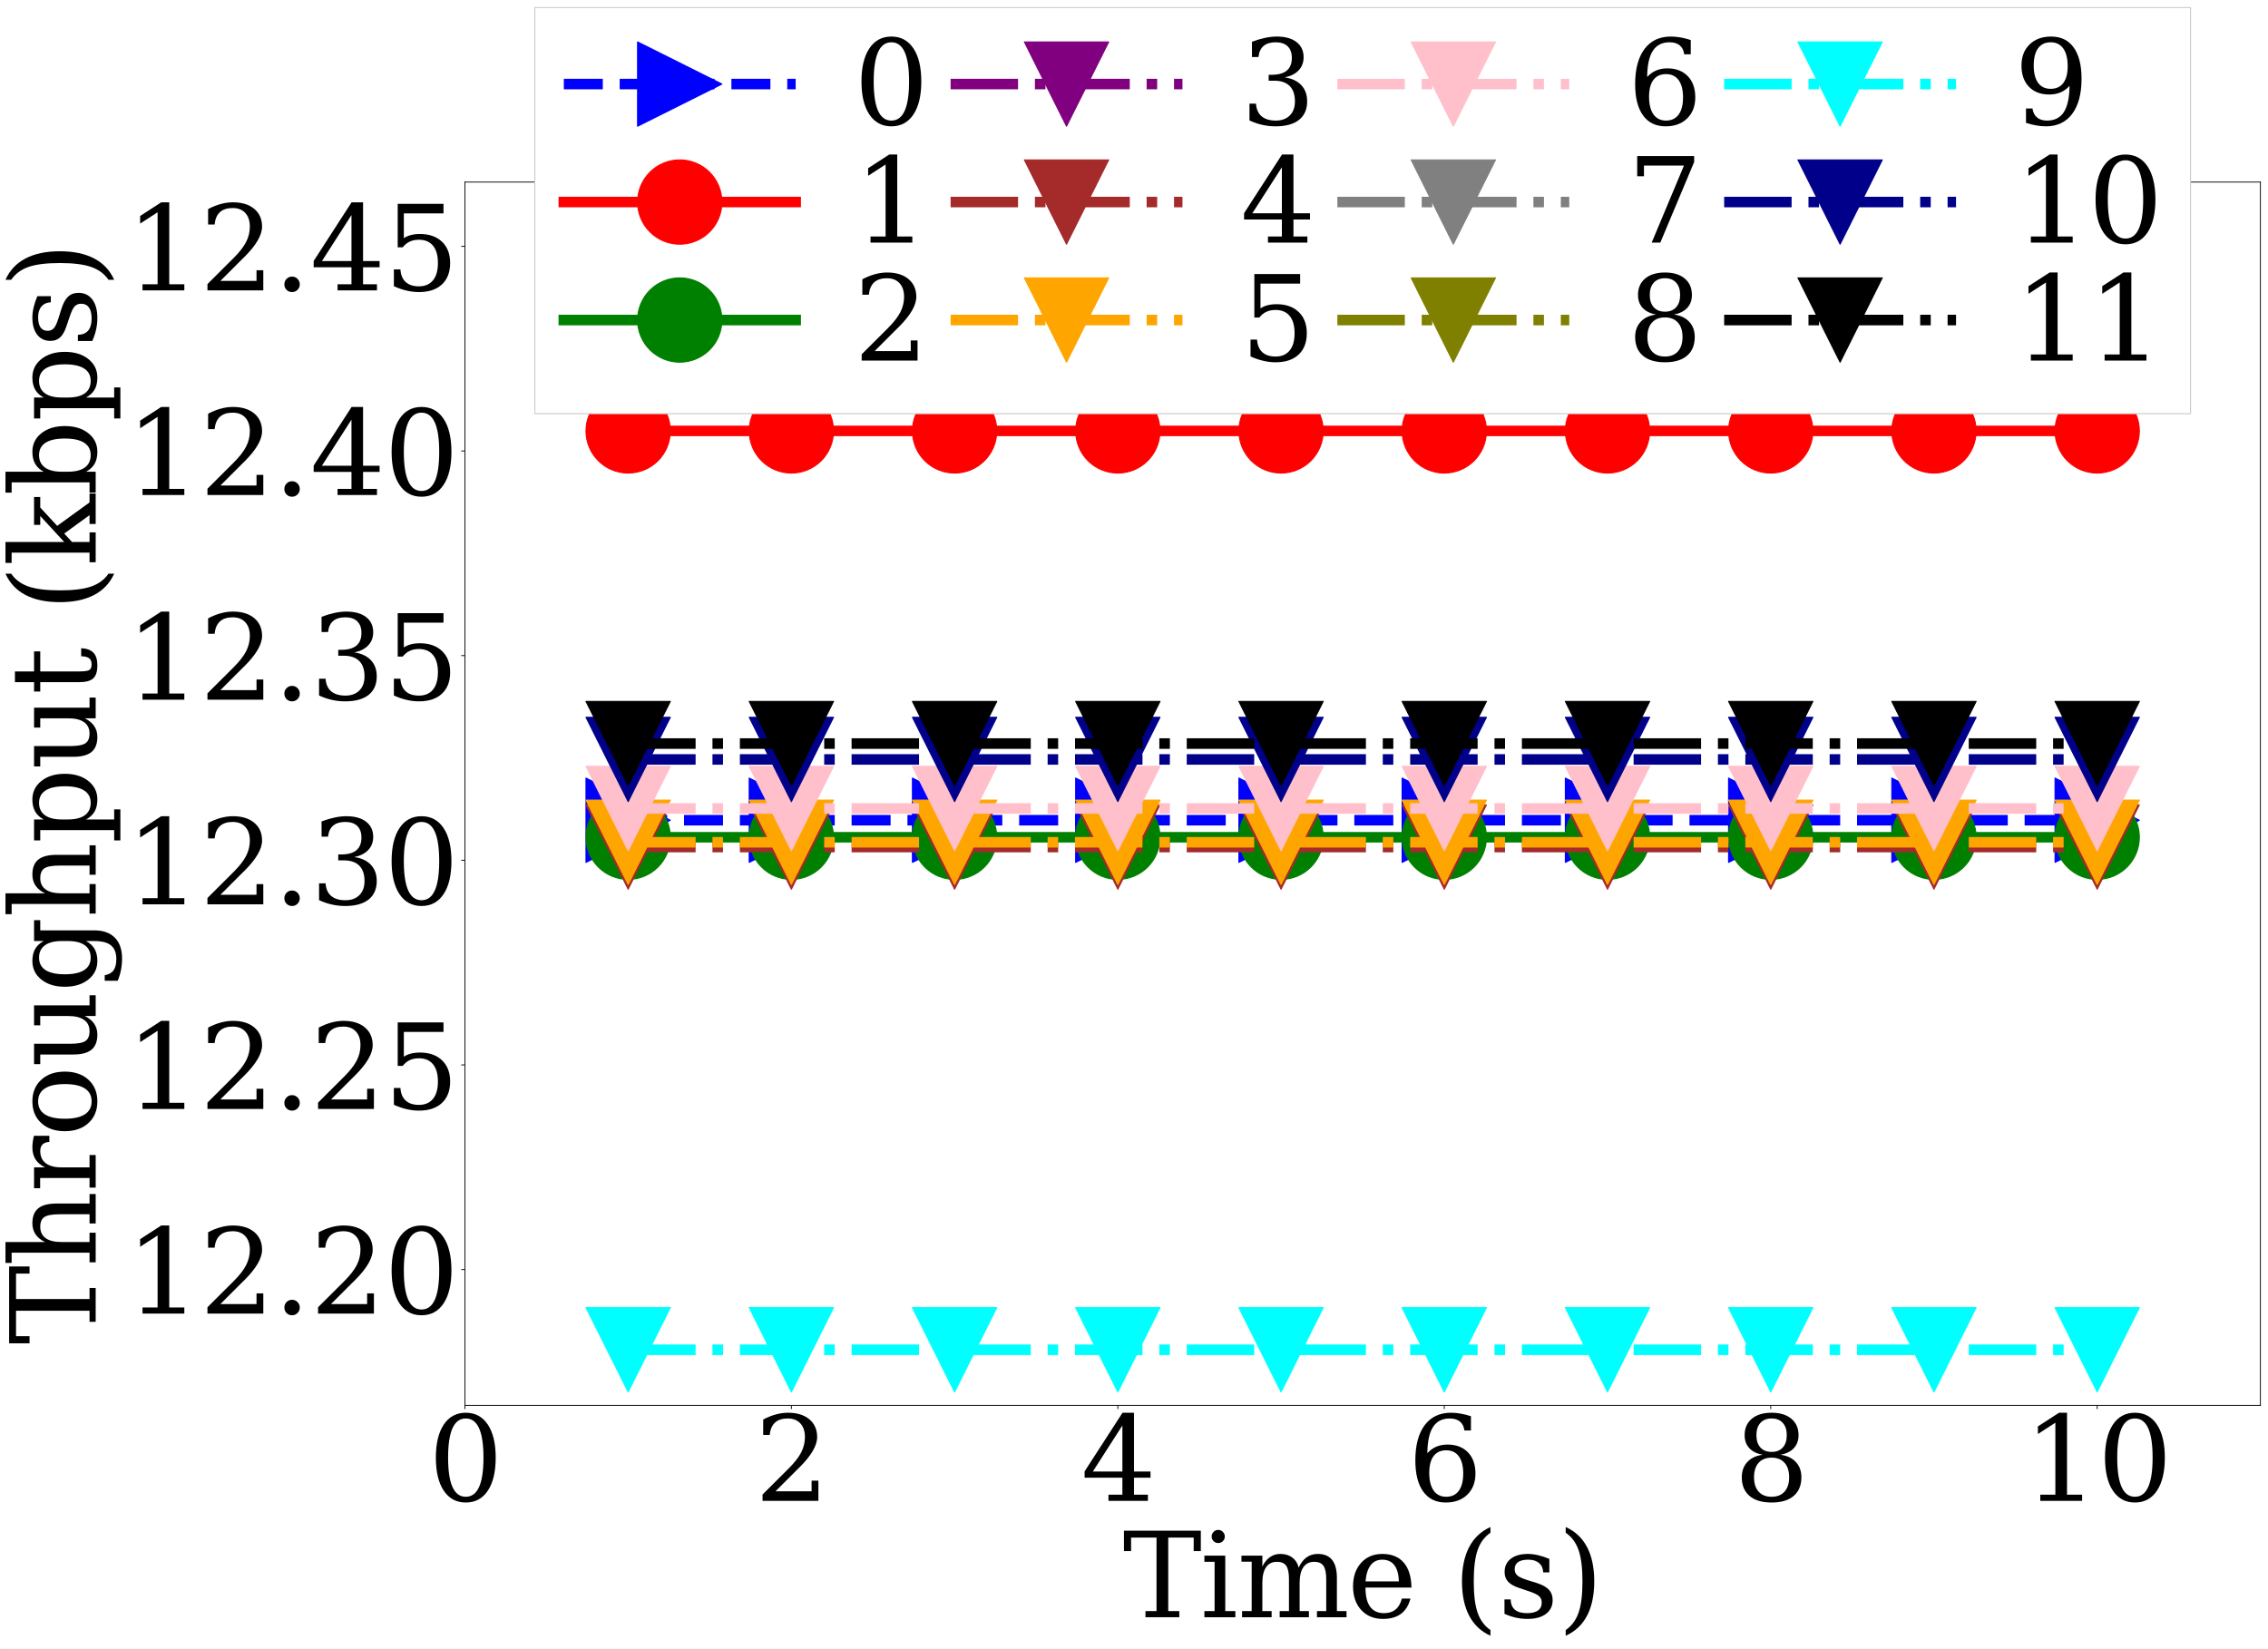 <?xml version="1.0" encoding="utf-8" standalone="no"?>
<!DOCTYPE svg PUBLIC "-//W3C//DTD SVG 1.1//EN"
  "http://www.w3.org/Graphics/SVG/1.1/DTD/svg11.dtd">
<svg xmlns:xlink="http://www.w3.org/1999/xlink" width="2151.923pt" height="1564.803pt" viewBox="0 0 2151.923 1564.803" xmlns="http://www.w3.org/2000/svg" version="1.1">
 <rect x="0" y="0" width="2151.923" height="1564.803" fill="#333333" stroke="none"/>
 <defs>
  <style type="text/css">*{stroke-linejoin: round; stroke-linecap: butt}</style>
 </defs>
 <g id="figure_1">
  <g id="patch_1">
   <path d="M 0 1564.803 
L 2151.923 1564.803 
L 2151.923 0 
L 0 0 
z
" style="fill: #ffffff; stroke: #ffffff; stroke-linejoin: miter"/>
  </g>
  <g id="axes_1">
   <g id="patch_2">
    <path d="M 441.133 1333.684 
L 2144.723 1333.684 
L 2144.723 172.773 
L 441.133 172.773 
z
" style="fill: #ffffff"/>
   </g>
   <g id="matplotlib.axis_1">
    <g id="xtick_1">
     <g id="line2d_1">
      <defs>
       <path id="m50eae3d330" d="M 0 0 
L 0 3.5 
" style="stroke: #000000; stroke-width: 0.8"/>
      </defs>
      <g>
       <use xlink:href="#m50eae3d330" x="441.133" y="1333.684" style="stroke: #000000; stroke-width: 0.8"/>
      </g>
     </g>
     <g id="text_1">
      <!-- 0 -->
      <g transform="translate(406.139 1424.267) scale(1.1 -1.1)">
       <defs>
        <path id="DejaVuSerif-30" d="M 2034 219 
Q 2513 219 2750 744 
Q 2988 1269 2988 2328 
Q 2988 3391 2750 3916 
Q 2513 4441 2034 4441 
Q 1556 4441 1318 3916 
Q 1081 3391 1081 2328 
Q 1081 1269 1318 744 
Q 1556 219 2034 219 
z
M 2034 -91 
Q 1275 -91 848 546 
Q 422 1184 422 2328 
Q 422 3475 848 4112 
Q 1275 4750 2034 4750 
Q 2797 4750 3222 4112 
Q 3647 3475 3647 2328 
Q 3647 1184 3222 546 
Q 2797 -91 2034 -91 
z
" transform="scale(0.016)"/>
       </defs>
       <use xlink:href="#DejaVuSerif-30"/>
      </g>
     </g>
    </g>
    <g id="xtick_2">
     <g id="line2d_2">
      <g>
       <use xlink:href="#m50eae3d330" x="750.876" y="1333.684" style="stroke: #000000; stroke-width: 0.8"/>
      </g>
     </g>
     <g id="text_2">
      <!-- 2 -->
      <g transform="translate(715.883 1424.267) scale(1.1 -1.1)">
       <defs>
        <path id="DejaVuSerif-32" d="M 819 3553 
L 469 3553 
L 469 4384 
Q 803 4563 1142 4656 
Q 1481 4750 1806 4750 
Q 2534 4750 2956 4397 
Q 3378 4044 3378 3438 
Q 3378 2753 2422 1800 
Q 2347 1728 2309 1691 
L 1131 513 
L 3078 513 
L 3078 1088 
L 3444 1088 
L 3444 0 
L 434 0 
L 434 341 
L 1850 1753 
Q 2319 2222 2519 2614 
Q 2719 3006 2719 3438 
Q 2719 3909 2473 4175 
Q 2228 4441 1797 4441 
Q 1350 4441 1106 4219 
Q 863 3997 819 3553 
z
" transform="scale(0.016)"/>
       </defs>
       <use xlink:href="#DejaVuSerif-32"/>
      </g>
     </g>
    </g>
    <g id="xtick_3">
     <g id="line2d_3">
      <g>
       <use xlink:href="#m50eae3d330" x="1060.62" y="1333.684" style="stroke: #000000; stroke-width: 0.8"/>
      </g>
     </g>
     <g id="text_3">
      <!-- 4 -->
      <g transform="translate(1025.626 1424.267) scale(1.1 -1.1)">
       <defs>
        <path id="DejaVuSerif-34" d="M 2234 1581 
L 2234 4063 
L 641 1581 
L 2234 1581 
z
M 3609 0 
L 1484 0 
L 1484 331 
L 2234 331 
L 2234 1247 
L 197 1247 
L 197 1588 
L 2241 4750 
L 2859 4750 
L 2859 1581 
L 3750 1581 
L 3750 1247 
L 2859 1247 
L 2859 331 
L 3609 331 
L 3609 0 
z
" transform="scale(0.016)"/>
       </defs>
       <use xlink:href="#DejaVuSerif-34"/>
      </g>
     </g>
    </g>
    <g id="xtick_4">
     <g id="line2d_4">
      <g>
       <use xlink:href="#m50eae3d330" x="1370.364" y="1333.684" style="stroke: #000000; stroke-width: 0.8"/>
      </g>
     </g>
     <g id="text_4">
      <!-- 6 -->
      <g transform="translate(1335.37 1424.267) scale(1.1 -1.1)">
       <defs>
        <path id="DejaVuSerif-36" d="M 2094 219 
Q 2534 219 2771 542 
Q 3009 866 3009 1472 
Q 3009 2078 2771 2401 
Q 2534 2725 2094 2725 
Q 1647 2725 1412 2412 
Q 1178 2100 1178 1509 
Q 1178 888 1415 553 
Q 1653 219 2094 219 
z
M 1075 2569 
Q 1288 2803 1556 2918 
Q 1825 3034 2163 3034 
Q 2859 3034 3264 2615 
Q 3669 2197 3669 1472 
Q 3669 763 3233 336 
Q 2797 -91 2069 -91 
Q 1278 -91 853 498 
Q 428 1088 428 2181 
Q 428 3406 931 4078 
Q 1434 4750 2350 4750 
Q 2597 4750 2869 4703 
Q 3141 4656 3425 4563 
L 3425 3794 
L 3072 3794 
Q 3034 4109 2831 4275 
Q 2628 4441 2284 4441 
Q 1678 4441 1381 3981 
Q 1084 3522 1075 2569 
z
" transform="scale(0.016)"/>
       </defs>
       <use xlink:href="#DejaVuSerif-36"/>
      </g>
     </g>
    </g>
    <g id="xtick_5">
     <g id="line2d_5">
      <g>
       <use xlink:href="#m50eae3d330" x="1680.107" y="1333.684" style="stroke: #000000; stroke-width: 0.8"/>
      </g>
     </g>
     <g id="text_5">
      <!-- 8 -->
      <g transform="translate(1645.114 1424.267) scale(1.1 -1.1)">
       <defs>
        <path id="DejaVuSerif-38" d="M 2981 1275 
Q 2981 1775 2732 2051 
Q 2484 2328 2034 2328 
Q 1584 2328 1336 2051 
Q 1088 1775 1088 1275 
Q 1088 772 1336 495 
Q 1584 219 2034 219 
Q 2484 219 2732 495 
Q 2981 772 2981 1275 
z
M 2853 3541 
Q 2853 3966 2637 4203 
Q 2422 4441 2034 4441 
Q 1650 4441 1433 4203 
Q 1216 3966 1216 3541 
Q 1216 3113 1433 2875 
Q 1650 2638 2034 2638 
Q 2422 2638 2637 2875 
Q 2853 3113 2853 3541 
z
M 2516 2484 
Q 3047 2413 3344 2092 
Q 3641 1772 3641 1275 
Q 3641 619 3225 264 
Q 2809 -91 2034 -91 
Q 1263 -91 845 264 
Q 428 619 428 1275 
Q 428 1772 725 2092 
Q 1022 2413 1556 2484 
Q 1084 2569 832 2842 
Q 581 3116 581 3541 
Q 581 4103 968 4426 
Q 1356 4750 2034 4750 
Q 2713 4750 3100 4426 
Q 3488 4103 3488 3541 
Q 3488 3116 3236 2842 
Q 2984 2569 2516 2484 
z
" transform="scale(0.016)"/>
       </defs>
       <use xlink:href="#DejaVuSerif-38"/>
      </g>
     </g>
    </g>
    <g id="xtick_6">
     <g id="line2d_6">
      <g>
       <use xlink:href="#m50eae3d330" x="1989.851" y="1333.684" style="stroke: #000000; stroke-width: 0.8"/>
      </g>
     </g>
     <g id="text_6">
      <!-- 10 -->
      <g transform="translate(1919.863 1424.267) scale(1.1 -1.1)">
       <defs>
        <path id="DejaVuSerif-31" d="M 909 0 
L 909 331 
L 1722 331 
L 1722 4213 
L 781 3603 
L 781 4013 
L 1919 4750 
L 2350 4750 
L 2350 331 
L 3163 331 
L 3163 0 
L 909 0 
z
" transform="scale(0.016)"/>
       </defs>
       <use xlink:href="#DejaVuSerif-31"/>
       <use xlink:href="#DejaVuSerif-30" x="63.623"/>
      </g>
     </g>
    </g>
    <g id="text_7">
     <!-- Time (s) -->
     <g transform="translate(1065.322 1534.726) scale(1.1 -1.1)">
      <defs>
       <path id="DejaVuSerif-54" d="M 1222 0 
L 1222 331 
L 1819 331 
L 1819 4294 
L 447 4294 
L 447 3566 
L 63 3566 
L 63 4666 
L 4206 4666 
L 4206 3566 
L 3822 3566 
L 3822 4294 
L 2450 4294 
L 2450 331 
L 3047 331 
L 3047 0 
L 1222 0 
z
" transform="scale(0.016)"/>
       <path id="DejaVuSerif-69" d="M 622 4353 
Q 622 4497 726 4603 
Q 831 4709 978 4709 
Q 1122 4709 1226 4603 
Q 1331 4497 1331 4353 
Q 1331 4206 1228 4103 
Q 1125 4000 978 4000 
Q 831 4000 726 4103 
Q 622 4206 622 4353 
z
M 1356 331 
L 1900 331 
L 1900 0 
L 231 0 
L 231 331 
L 781 331 
L 781 2988 
L 231 2988 
L 231 3322 
L 1356 3322 
L 1356 331 
z
" transform="scale(0.016)"/>
       <path id="DejaVuSerif-6d" d="M 3316 2675 
Q 3481 3041 3739 3227 
Q 3997 3413 4341 3413 
Q 4863 3413 5119 3089 
Q 5375 2766 5375 2113 
L 5375 331 
L 5894 331 
L 5894 0 
L 4300 0 
L 4300 331 
L 4800 331 
L 4800 2047 
Q 4800 2556 4650 2772 
Q 4500 2988 4153 2988 
Q 3769 2988 3567 2697 
Q 3366 2406 3366 1850 
L 3366 331 
L 3866 331 
L 3866 0 
L 2291 0 
L 2291 331 
L 2791 331 
L 2791 2069 
Q 2791 2566 2641 2777 
Q 2491 2988 2144 2988 
Q 1759 2988 1557 2697 
Q 1356 2406 1356 1850 
L 1356 331 
L 1856 331 
L 1856 0 
L 263 0 
L 263 331 
L 781 331 
L 781 2994 
L 231 2994 
L 231 3322 
L 1356 3322 
L 1356 2731 
Q 1516 3063 1762 3238 
Q 2009 3413 2322 3413 
Q 2709 3413 2968 3220 
Q 3228 3028 3316 2675 
z
" transform="scale(0.016)"/>
       <path id="DejaVuSerif-65" d="M 3469 1600 
L 991 1600 
L 991 1575 
Q 991 903 1244 561 
Q 1497 219 1991 219 
Q 2369 219 2611 417 
Q 2853 616 2950 1006 
L 3413 1006 
Q 3275 459 2904 184 
Q 2534 -91 1931 -91 
Q 1203 -91 761 389 
Q 319 869 319 1663 
Q 319 2450 753 2931 
Q 1188 3413 1894 3413 
Q 2647 3413 3050 2948 
Q 3453 2484 3469 1600 
z
M 2791 1931 
Q 2772 2513 2545 2808 
Q 2319 3103 1894 3103 
Q 1497 3103 1269 2806 
Q 1041 2509 991 1931 
L 2791 1931 
z
" transform="scale(0.016)"/>
       <path id="DejaVuSerif-20" transform="scale(0.016)"/>
       <path id="DejaVuSerif-28" d="M 2041 -997 
Q 1281 -656 893 83 
Q 506 822 506 1931 
Q 506 3044 893 3783 
Q 1281 4522 2041 4863 
L 2041 4556 
Q 1559 4225 1350 3623 
Q 1141 3022 1141 1931 
Q 1141 844 1350 242 
Q 1559 -359 2041 -691 
L 2041 -997 
z
" transform="scale(0.016)"/>
       <path id="DejaVuSerif-73" d="M 359 184 
L 359 959 
L 691 959 
Q 703 588 923 403 
Q 1144 219 1575 219 
Q 1963 219 2166 364 
Q 2369 509 2369 788 
Q 2369 1006 2220 1140 
Q 2072 1275 1594 1428 
L 1178 1569 
Q 750 1706 558 1912 
Q 366 2119 366 2438 
Q 366 2894 700 3153 
Q 1034 3413 1625 3413 
Q 1888 3413 2178 3344 
Q 2469 3275 2778 3144 
L 2778 2419 
L 2447 2419 
Q 2434 2741 2221 2922 
Q 2009 3103 1644 3103 
Q 1281 3103 1095 2975 
Q 909 2847 909 2591 
Q 909 2381 1050 2254 
Q 1191 2128 1613 1997 
L 2069 1856 
Q 2541 1709 2748 1489 
Q 2956 1269 2956 922 
Q 2956 450 2595 179 
Q 2234 -91 1600 -91 
Q 1278 -91 972 -22 
Q 666 47 359 184 
z
" transform="scale(0.016)"/>
       <path id="DejaVuSerif-29" d="M 453 -997 
L 453 -691 
Q 934 -359 1145 242 
Q 1356 844 1356 1931 
Q 1356 3022 1145 3623 
Q 934 4225 453 4556 
L 453 4863 
Q 1216 4522 1603 3783 
Q 1991 3044 1991 1931 
Q 1991 822 1603 83 
Q 1216 -656 453 -997 
z
" transform="scale(0.016)"/>
      </defs>
      <use xlink:href="#DejaVuSerif-54"/>
      <use xlink:href="#DejaVuSerif-69" x="66.699"/>
      <use xlink:href="#DejaVuSerif-6d" x="98.682"/>
      <use xlink:href="#DejaVuSerif-65" x="193.506"/>
      <use xlink:href="#DejaVuSerif-20" x="252.686"/>
      <use xlink:href="#DejaVuSerif-28" x="284.473"/>
      <use xlink:href="#DejaVuSerif-73" x="323.486"/>
      <use xlink:href="#DejaVuSerif-29" x="374.805"/>
     </g>
    </g>
   </g>
   <g id="matplotlib.axis_2">
    <g id="ytick_1">
     <g id="line2d_7">
      <defs>
       <path id="mc28ccbe82f" d="M 0 0 
L -3.5 0 
" style="stroke: #000000; stroke-width: 0.8"/>
      </defs>
      <g>
       <use xlink:href="#mc28ccbe82f" x="441.133" y="1204.774" style="stroke: #000000; stroke-width: 0.8"/>
      </g>
     </g>
     <g id="text_8">
      <!-- 12.20 -->
      <g transform="translate(119.223 1246.566) scale(1.1 -1.1)">
       <defs>
        <path id="DejaVuSerif-2e" d="M 603 325 
Q 603 500 722 622 
Q 841 744 1019 744 
Q 1191 744 1312 622 
Q 1434 500 1434 325 
Q 1434 153 1312 31 
Q 1191 -91 1019 -91 
Q 841 -91 722 29 
Q 603 150 603 325 
z
" transform="scale(0.016)"/>
       </defs>
       <use xlink:href="#DejaVuSerif-31"/>
       <use xlink:href="#DejaVuSerif-32" x="63.623"/>
       <use xlink:href="#DejaVuSerif-2e" x="127.246"/>
       <use xlink:href="#DejaVuSerif-32" x="159.033"/>
       <use xlink:href="#DejaVuSerif-30" x="222.656"/>
      </g>
     </g>
    </g>
    <g id="ytick_2">
     <g id="line2d_8">
      <g>
       <use xlink:href="#mc28ccbe82f" x="441.133" y="1010.577" style="stroke: #000000; stroke-width: 0.8"/>
      </g>
     </g>
     <g id="text_9">
      <!-- 12.25 -->
      <g transform="translate(119.223 1052.369) scale(1.1 -1.1)">
       <defs>
        <path id="DejaVuSerif-35" d="M 3219 4666 
L 3219 4153 
L 1081 4153 
L 1081 2816 
Q 1244 2928 1461 2984 
Q 1678 3041 1947 3041 
Q 2703 3041 3140 2622 
Q 3578 2203 3578 1478 
Q 3578 738 3136 323 
Q 2694 -91 1894 -91 
Q 1572 -91 1234 -12 
Q 897 66 544 225 
L 544 1131 
L 897 1131 
Q 925 688 1179 453 
Q 1434 219 1894 219 
Q 2388 219 2653 544 
Q 2919 869 2919 1478 
Q 2919 2084 2655 2407 
Q 2391 2731 1894 2731 
Q 1613 2731 1398 2631 
Q 1184 2531 1019 2322 
L 750 2322 
L 750 4666 
L 3219 4666 
z
" transform="scale(0.016)"/>
       </defs>
       <use xlink:href="#DejaVuSerif-31"/>
       <use xlink:href="#DejaVuSerif-32" x="63.623"/>
       <use xlink:href="#DejaVuSerif-2e" x="127.246"/>
       <use xlink:href="#DejaVuSerif-32" x="159.033"/>
       <use xlink:href="#DejaVuSerif-35" x="222.656"/>
      </g>
     </g>
    </g>
    <g id="ytick_3">
     <g id="line2d_9">
      <g>
       <use xlink:href="#mc28ccbe82f" x="441.133" y="816.38" style="stroke: #000000; stroke-width: 0.8"/>
      </g>
     </g>
     <g id="text_10">
      <!-- 12.30 -->
      <g transform="translate(119.223 858.172) scale(1.1 -1.1)">
       <defs>
        <path id="DejaVuSerif-33" d="M 622 4469 
Q 988 4606 1323 4678 
Q 1659 4750 1953 4750 
Q 2638 4750 3022 4454 
Q 3406 4159 3406 3634 
Q 3406 3213 3140 2930 
Q 2875 2647 2388 2547 
Q 2963 2466 3280 2130 
Q 3597 1794 3597 1259 
Q 3597 606 3158 257 
Q 2719 -91 1894 -91 
Q 1528 -91 1179 -12 
Q 831 66 488 225 
L 488 1131 
L 838 1131 
Q 869 681 1141 450 
Q 1413 219 1906 219 
Q 2384 219 2661 495 
Q 2938 772 2938 1253 
Q 2938 1803 2653 2086 
Q 2369 2369 1819 2369 
L 1522 2369 
L 1522 2688 
L 1678 2688 
Q 2225 2688 2498 2914 
Q 2772 3141 2772 3597 
Q 2772 4006 2547 4223 
Q 2322 4441 1900 4441 
Q 1478 4441 1245 4241 
Q 1013 4041 972 3647 
L 622 3647 
L 622 4469 
z
" transform="scale(0.016)"/>
       </defs>
       <use xlink:href="#DejaVuSerif-31"/>
       <use xlink:href="#DejaVuSerif-32" x="63.623"/>
       <use xlink:href="#DejaVuSerif-2e" x="127.246"/>
       <use xlink:href="#DejaVuSerif-33" x="159.033"/>
       <use xlink:href="#DejaVuSerif-30" x="222.656"/>
      </g>
     </g>
    </g>
    <g id="ytick_4">
     <g id="line2d_10">
      <g>
       <use xlink:href="#mc28ccbe82f" x="441.133" y="622.183" style="stroke: #000000; stroke-width: 0.8"/>
      </g>
     </g>
     <g id="text_11">
      <!-- 12.35 -->
      <g transform="translate(119.223 663.975) scale(1.1 -1.1)">
       <use xlink:href="#DejaVuSerif-31"/>
       <use xlink:href="#DejaVuSerif-32" x="63.623"/>
       <use xlink:href="#DejaVuSerif-2e" x="127.246"/>
       <use xlink:href="#DejaVuSerif-33" x="159.033"/>
       <use xlink:href="#DejaVuSerif-35" x="222.656"/>
      </g>
     </g>
    </g>
    <g id="ytick_5">
     <g id="line2d_11">
      <g>
       <use xlink:href="#mc28ccbe82f" x="441.133" y="427.986" style="stroke: #000000; stroke-width: 0.8"/>
      </g>
     </g>
     <g id="text_12">
      <!-- 12.40 -->
      <g transform="translate(119.223 469.778) scale(1.1 -1.1)">
       <use xlink:href="#DejaVuSerif-31"/>
       <use xlink:href="#DejaVuSerif-32" x="63.623"/>
       <use xlink:href="#DejaVuSerif-2e" x="127.246"/>
       <use xlink:href="#DejaVuSerif-34" x="159.033"/>
       <use xlink:href="#DejaVuSerif-30" x="222.656"/>
      </g>
     </g>
    </g>
    <g id="ytick_6">
     <g id="line2d_12">
      <g>
       <use xlink:href="#mc28ccbe82f" x="441.133" y="233.789" style="stroke: #000000; stroke-width: 0.8"/>
      </g>
     </g>
     <g id="text_13">
      <!-- 12.45 -->
      <g transform="translate(119.223 275.581) scale(1.1 -1.1)">
       <use xlink:href="#DejaVuSerif-31"/>
       <use xlink:href="#DejaVuSerif-32" x="63.623"/>
       <use xlink:href="#DejaVuSerif-2e" x="127.246"/>
       <use xlink:href="#DejaVuSerif-34" x="159.033"/>
       <use xlink:href="#DejaVuSerif-35" x="222.656"/>
      </g>
     </g>
    </g>
    <g id="text_14">
     <!-- Throughput (kbps) -->
     <g transform="translate(90.783 1275.892) rotate(-90) scale(1.1 -1.1)">
      <defs>
       <path id="DejaVuSerif-68" d="M 263 0 
L 263 331 
L 781 331 
L 781 4531 
L 231 4531 
L 231 4863 
L 1356 4863 
L 1356 2731 
Q 1516 3069 1770 3241 
Q 2025 3413 2363 3413 
Q 2913 3413 3172 3097 
Q 3431 2781 3431 2113 
L 3431 331 
L 3944 331 
L 3944 0 
L 2356 0 
L 2356 331 
L 2853 331 
L 2853 1931 
Q 2853 2541 2704 2764 
Q 2556 2988 2175 2988 
Q 1775 2988 1565 2697 
Q 1356 2406 1356 1850 
L 1356 331 
L 1856 331 
L 1856 0 
L 263 0 
z
" transform="scale(0.016)"/>
       <path id="DejaVuSerif-72" d="M 3059 3328 
L 3059 2497 
L 2728 2497 
Q 2713 2744 2591 2866 
Q 2469 2988 2234 2988 
Q 1809 2988 1582 2694 
Q 1356 2400 1356 1850 
L 1356 331 
L 2022 331 
L 2022 0 
L 263 0 
L 263 331 
L 781 331 
L 781 2994 
L 231 2994 
L 231 3322 
L 1356 3322 
L 1356 2731 
Q 1525 3078 1790 3245 
Q 2056 3413 2438 3413 
Q 2578 3413 2733 3391 
Q 2888 3369 3059 3328 
z
" transform="scale(0.016)"/>
       <path id="DejaVuSerif-6f" d="M 1925 219 
Q 2388 219 2623 584 
Q 2859 950 2859 1663 
Q 2859 2375 2623 2739 
Q 2388 3103 1925 3103 
Q 1463 3103 1227 2739 
Q 991 2375 991 1663 
Q 991 950 1228 584 
Q 1466 219 1925 219 
z
M 1925 -91 
Q 1200 -91 759 389 
Q 319 869 319 1663 
Q 319 2456 758 2934 
Q 1197 3413 1925 3413 
Q 2653 3413 3092 2934 
Q 3531 2456 3531 1663 
Q 3531 869 3092 389 
Q 2653 -91 1925 -91 
z
" transform="scale(0.016)"/>
       <path id="DejaVuSerif-75" d="M 2266 3322 
L 3341 3322 
L 3341 331 
L 3884 331 
L 3884 0 
L 2766 0 
L 2766 588 
Q 2606 256 2353 82 
Q 2100 -91 1766 -91 
Q 1213 -91 952 223 
Q 691 538 691 1209 
L 691 2988 
L 172 2988 
L 172 3322 
L 1269 3322 
L 1269 1388 
Q 1269 781 1417 556 
Q 1566 331 1947 331 
Q 2347 331 2556 625 
Q 2766 919 2766 1478 
L 2766 2988 
L 2266 2988 
L 2266 3322 
z
" transform="scale(0.016)"/>
       <path id="DejaVuSerif-67" d="M 3359 2988 
L 3359 72 
Q 3359 -644 2965 -1033 
Q 2572 -1422 1844 -1422 
Q 1516 -1422 1216 -1362 
Q 916 -1303 641 -1184 
L 641 -488 
L 941 -488 
Q 997 -813 1206 -963 
Q 1416 -1113 1806 -1113 
Q 2313 -1113 2548 -827 
Q 2784 -541 2784 72 
L 2784 519 
Q 2616 206 2355 57 
Q 2094 -91 1709 -91 
Q 1097 -91 708 395 
Q 319 881 319 1663 
Q 319 2444 706 2928 
Q 1094 3413 1709 3413 
Q 2094 3413 2355 3264 
Q 2616 3116 2784 2803 
L 2784 3322 
L 3909 3322 
L 3909 2988 
L 3359 2988 
z
M 2784 1825 
Q 2784 2422 2554 2737 
Q 2325 3053 1888 3053 
Q 1444 3053 1217 2703 
Q 991 2353 991 1663 
Q 991 975 1217 622 
Q 1444 269 1888 269 
Q 2325 269 2554 583 
Q 2784 897 2784 1497 
L 2784 1825 
z
" transform="scale(0.016)"/>
       <path id="DejaVuSerif-70" d="M 1313 1825 
L 1313 1497 
Q 1313 897 1542 583 
Q 1772 269 2209 269 
Q 2650 269 2876 622 
Q 3103 975 3103 1663 
Q 3103 2353 2876 2703 
Q 2650 3053 2209 3053 
Q 1772 3053 1542 2737 
Q 1313 2422 1313 1825 
z
M 738 2988 
L 184 2988 
L 184 3322 
L 1313 3322 
L 1313 2803 
Q 1481 3116 1742 3264 
Q 2003 3413 2388 3413 
Q 3000 3413 3387 2928 
Q 3775 2444 3775 1663 
Q 3775 881 3387 395 
Q 3000 -91 2388 -91 
Q 2003 -91 1742 57 
Q 1481 206 1313 519 
L 1313 -997 
L 1856 -997 
L 1856 -1331 
L 184 -1331 
L 184 -997 
L 738 -997 
L 738 2988 
z
" transform="scale(0.016)"/>
       <path id="DejaVuSerif-74" d="M 691 2988 
L 184 2988 
L 184 3322 
L 691 3322 
L 691 4353 
L 1269 4353 
L 1269 3322 
L 2350 3322 
L 2350 2988 
L 1269 2988 
L 1269 878 
Q 1269 456 1350 337 
Q 1431 219 1650 219 
Q 1875 219 1978 351 
Q 2081 484 2088 781 
L 2522 781 
Q 2497 328 2275 118 
Q 2053 -91 1600 -91 
Q 1103 -91 897 129 
Q 691 350 691 878 
L 691 2988 
z
" transform="scale(0.016)"/>
       <path id="DejaVuSerif-6b" d="M 1831 0 
L 219 0 
L 219 331 
L 738 331 
L 738 4531 
L 184 4531 
L 184 4863 
L 1313 4863 
L 1313 1697 
L 2713 2988 
L 2234 2988 
L 2234 3322 
L 3738 3322 
L 3738 2988 
L 3169 2988 
L 2181 2075 
L 3444 331 
L 3922 331 
L 3922 0 
L 2284 0 
L 2284 331 
L 2759 331 
L 1766 1697 
L 1313 1275 
L 1313 331 
L 1831 331 
L 1831 0 
z
" transform="scale(0.016)"/>
       <path id="DejaVuSerif-62" d="M 738 331 
L 738 4531 
L 184 4531 
L 184 4863 
L 1313 4863 
L 1313 2803 
Q 1481 3116 1742 3264 
Q 2003 3413 2388 3413 
Q 3000 3413 3387 2928 
Q 3775 2444 3775 1663 
Q 3775 881 3387 395 
Q 3000 -91 2388 -91 
Q 2003 -91 1742 57 
Q 1481 206 1313 519 
L 1313 0 
L 184 0 
L 184 331 
L 738 331 
z
M 1313 1497 
Q 1313 897 1542 583 
Q 1772 269 2209 269 
Q 2650 269 2876 622 
Q 3103 975 3103 1663 
Q 3103 2353 2876 2703 
Q 2650 3053 2209 3053 
Q 1772 3053 1542 2737 
Q 1313 2422 1313 1825 
L 1313 1497 
z
" transform="scale(0.016)"/>
      </defs>
      <use xlink:href="#DejaVuSerif-54"/>
      <use xlink:href="#DejaVuSerif-68" x="66.699"/>
      <use xlink:href="#DejaVuSerif-72" x="131.104"/>
      <use xlink:href="#DejaVuSerif-6f" x="178.906"/>
      <use xlink:href="#DejaVuSerif-75" x="239.111"/>
      <use xlink:href="#DejaVuSerif-67" x="303.516"/>
      <use xlink:href="#DejaVuSerif-68" x="367.529"/>
      <use xlink:href="#DejaVuSerif-70" x="431.934"/>
      <use xlink:href="#DejaVuSerif-75" x="495.947"/>
      <use xlink:href="#DejaVuSerif-74" x="560.352"/>
      <use xlink:href="#DejaVuSerif-20" x="600.537"/>
      <use xlink:href="#DejaVuSerif-28" x="632.324"/>
      <use xlink:href="#DejaVuSerif-6b" x="671.338"/>
      <use xlink:href="#DejaVuSerif-62" x="731.934"/>
      <use xlink:href="#DejaVuSerif-70" x="795.947"/>
      <use xlink:href="#DejaVuSerif-73" x="859.961"/>
      <use xlink:href="#DejaVuSerif-29" x="911.279"/>
     </g>
    </g>
   </g>
   <g id="line2d_13">
    <path d="M 596.005 778.383 
L 750.876 778.383 
L 905.748 778.383 
L 1060.62 778.383 
L 1215.492 778.383 
L 1370.364 778.383 
L 1525.236 778.383 
L 1680.107 778.383 
L 1834.979 778.383 
L 1989.851 778.383 
" clip-path="url(#pfe665de5d2)" style="fill: none; stroke-dasharray: 37,16; stroke-dashoffset: 0; stroke: #0000ff; stroke-width: 10"/>
    <defs>
     <path id="me1f51a885e" d="M 40 0 
L -40 -40 
L -40 40 
z
" style="stroke: #0000ff; stroke-linejoin: miter"/>
    </defs>
    <g clip-path="url(#pfe665de5d2)">
     <use xlink:href="#me1f51a885e" x="596.005" y="778.383" style="fill: #0000ff; stroke: #0000ff; stroke-linejoin: miter"/>
     <use xlink:href="#me1f51a885e" x="750.876" y="778.383" style="fill: #0000ff; stroke: #0000ff; stroke-linejoin: miter"/>
     <use xlink:href="#me1f51a885e" x="905.748" y="778.383" style="fill: #0000ff; stroke: #0000ff; stroke-linejoin: miter"/>
     <use xlink:href="#me1f51a885e" x="1060.62" y="778.383" style="fill: #0000ff; stroke: #0000ff; stroke-linejoin: miter"/>
     <use xlink:href="#me1f51a885e" x="1215.492" y="778.383" style="fill: #0000ff; stroke: #0000ff; stroke-linejoin: miter"/>
     <use xlink:href="#me1f51a885e" x="1370.364" y="778.383" style="fill: #0000ff; stroke: #0000ff; stroke-linejoin: miter"/>
     <use xlink:href="#me1f51a885e" x="1525.236" y="778.383" style="fill: #0000ff; stroke: #0000ff; stroke-linejoin: miter"/>
     <use xlink:href="#me1f51a885e" x="1680.107" y="778.383" style="fill: #0000ff; stroke: #0000ff; stroke-linejoin: miter"/>
     <use xlink:href="#me1f51a885e" x="1834.979" y="778.383" style="fill: #0000ff; stroke: #0000ff; stroke-linejoin: miter"/>
     <use xlink:href="#me1f51a885e" x="1989.851" y="778.383" style="fill: #0000ff; stroke: #0000ff; stroke-linejoin: miter"/>
    </g>
   </g>
   <g id="line2d_14">
    <path d="M 596.005 408.929 
L 750.876 408.929 
L 905.748 408.929 
L 1060.62 408.929 
L 1215.492 408.929 
L 1370.364 408.929 
L 1525.236 408.929 
L 1680.107 408.929 
L 1834.979 408.929 
L 1989.851 408.929 
" clip-path="url(#pfe665de5d2)" style="fill: none; stroke: #ff0000; stroke-width: 10; stroke-linecap: square"/>
    <defs>
     <path id="m8b2c16614e" d="M 0 40 
C 10.608 40 20.783 35.785 28.284 28.284 
C 35.785 20.783 40 10.608 40 0 
C 40 -10.608 35.785 -20.783 28.284 -28.284 
C 20.783 -35.785 10.608 -40 0 -40 
C -10.608 -40 -20.783 -35.785 -28.284 -28.284 
C -35.785 -20.783 -40 -10.608 -40 0 
C -40 10.608 -35.785 20.783 -28.284 28.284 
C -20.783 35.785 -10.608 40 0 40 
z
" style="stroke: #ff0000"/>
    </defs>
    <g clip-path="url(#pfe665de5d2)">
     <use xlink:href="#m8b2c16614e" x="596.005" y="408.929" style="fill: #ff0000; stroke: #ff0000"/>
     <use xlink:href="#m8b2c16614e" x="750.876" y="408.929" style="fill: #ff0000; stroke: #ff0000"/>
     <use xlink:href="#m8b2c16614e" x="905.748" y="408.929" style="fill: #ff0000; stroke: #ff0000"/>
     <use xlink:href="#m8b2c16614e" x="1060.62" y="408.929" style="fill: #ff0000; stroke: #ff0000"/>
     <use xlink:href="#m8b2c16614e" x="1215.492" y="408.929" style="fill: #ff0000; stroke: #ff0000"/>
     <use xlink:href="#m8b2c16614e" x="1370.364" y="408.929" style="fill: #ff0000; stroke: #ff0000"/>
     <use xlink:href="#m8b2c16614e" x="1525.236" y="408.929" style="fill: #ff0000; stroke: #ff0000"/>
     <use xlink:href="#m8b2c16614e" x="1680.107" y="408.929" style="fill: #ff0000; stroke: #ff0000"/>
     <use xlink:href="#m8b2c16614e" x="1834.979" y="408.929" style="fill: #ff0000; stroke: #ff0000"/>
     <use xlink:href="#m8b2c16614e" x="1989.851" y="408.929" style="fill: #ff0000; stroke: #ff0000"/>
    </g>
   </g>
   <g id="line2d_15">
    <path d="M 596.005 794.533 
L 750.876 794.533 
L 905.748 794.533 
L 1060.62 794.533 
L 1215.492 794.533 
L 1370.364 794.533 
L 1525.236 794.533 
L 1680.107 794.533 
L 1834.979 794.533 
L 1989.851 794.533 
" clip-path="url(#pfe665de5d2)" style="fill: none; stroke: #008000; stroke-width: 10; stroke-linecap: square"/>
    <defs>
     <path id="m758435bed9" d="M 0 40 
C 10.608 40 20.783 35.785 28.284 28.284 
C 35.785 20.783 40 10.608 40 0 
C 40 -10.608 35.785 -20.783 28.284 -28.284 
C 20.783 -35.785 10.608 -40 0 -40 
C -10.608 -40 -20.783 -35.785 -28.284 -28.284 
C -35.785 -20.783 -40 -10.608 -40 0 
C -40 10.608 -35.785 20.783 -28.284 28.284 
C -20.783 35.785 -10.608 40 0 40 
z
" style="stroke: #008000"/>
    </defs>
    <g clip-path="url(#pfe665de5d2)">
     <use xlink:href="#m758435bed9" x="596.005" y="794.533" style="fill: #008000; stroke: #008000"/>
     <use xlink:href="#m758435bed9" x="750.876" y="794.533" style="fill: #008000; stroke: #008000"/>
     <use xlink:href="#m758435bed9" x="905.748" y="794.533" style="fill: #008000; stroke: #008000"/>
     <use xlink:href="#m758435bed9" x="1060.62" y="794.533" style="fill: #008000; stroke: #008000"/>
     <use xlink:href="#m758435bed9" x="1215.492" y="794.533" style="fill: #008000; stroke: #008000"/>
     <use xlink:href="#m758435bed9" x="1370.364" y="794.533" style="fill: #008000; stroke: #008000"/>
     <use xlink:href="#m758435bed9" x="1525.236" y="794.533" style="fill: #008000; stroke: #008000"/>
     <use xlink:href="#m758435bed9" x="1680.107" y="794.533" style="fill: #008000; stroke: #008000"/>
     <use xlink:href="#m758435bed9" x="1834.979" y="794.533" style="fill: #008000; stroke: #008000"/>
     <use xlink:href="#m758435bed9" x="1989.851" y="794.533" style="fill: #008000; stroke: #008000"/>
    </g>
   </g>
   <g id="line2d_16">
    <path d="M 596.005 237.952 
L 750.876 237.952 
L 905.748 237.952 
L 1060.62 237.952 
L 1215.492 237.952 
L 1370.364 237.952 
L 1525.236 237.952 
L 1680.107 237.952 
L 1834.979 237.952 
L 1989.851 237.952 
" clip-path="url(#pfe665de5d2)" style="fill: none; stroke-dasharray: 64,16,10,16; stroke-dashoffset: 0; stroke: #800080; stroke-width: 10"/>
    <defs>
     <path id="m94ed227f11" d="M -0 40 
L 40 -40 
L -40 -40 
z
" style="stroke: #800080; stroke-linejoin: miter"/>
    </defs>
    <g clip-path="url(#pfe665de5d2)">
     <use xlink:href="#m94ed227f11" x="596.005" y="237.952" style="fill: #800080; stroke: #800080; stroke-linejoin: miter"/>
     <use xlink:href="#m94ed227f11" x="750.876" y="237.952" style="fill: #800080; stroke: #800080; stroke-linejoin: miter"/>
     <use xlink:href="#m94ed227f11" x="905.748" y="237.952" style="fill: #800080; stroke: #800080; stroke-linejoin: miter"/>
     <use xlink:href="#m94ed227f11" x="1060.62" y="237.952" style="fill: #800080; stroke: #800080; stroke-linejoin: miter"/>
     <use xlink:href="#m94ed227f11" x="1215.492" y="237.952" style="fill: #800080; stroke: #800080; stroke-linejoin: miter"/>
     <use xlink:href="#m94ed227f11" x="1370.364" y="237.952" style="fill: #800080; stroke: #800080; stroke-linejoin: miter"/>
     <use xlink:href="#m94ed227f11" x="1525.236" y="237.952" style="fill: #800080; stroke: #800080; stroke-linejoin: miter"/>
     <use xlink:href="#m94ed227f11" x="1680.107" y="237.952" style="fill: #800080; stroke: #800080; stroke-linejoin: miter"/>
     <use xlink:href="#m94ed227f11" x="1834.979" y="237.952" style="fill: #800080; stroke: #800080; stroke-linejoin: miter"/>
     <use xlink:href="#m94ed227f11" x="1989.851" y="237.952" style="fill: #800080; stroke: #800080; stroke-linejoin: miter"/>
    </g>
   </g>
   <g id="line2d_17">
    <path d="M 596.005 803.861 
L 750.876 803.861 
L 905.748 803.861 
L 1060.62 803.861 
L 1215.492 803.861 
L 1370.364 803.861 
L 1525.236 803.861 
L 1680.107 803.861 
L 1834.979 803.861 
L 1989.851 803.861 
" clip-path="url(#pfe665de5d2)" style="fill: none; stroke-dasharray: 64,16,10,16; stroke-dashoffset: 0; stroke: #a52a2a; stroke-width: 10"/>
    <defs>
     <path id="m899ee18a3d" d="M -0 40 
L 40 -40 
L -40 -40 
z
" style="stroke: #a52a2a; stroke-linejoin: miter"/>
    </defs>
    <g clip-path="url(#pfe665de5d2)">
     <use xlink:href="#m899ee18a3d" x="596.005" y="803.861" style="fill: #a52a2a; stroke: #a52a2a; stroke-linejoin: miter"/>
     <use xlink:href="#m899ee18a3d" x="750.876" y="803.861" style="fill: #a52a2a; stroke: #a52a2a; stroke-linejoin: miter"/>
     <use xlink:href="#m899ee18a3d" x="905.748" y="803.861" style="fill: #a52a2a; stroke: #a52a2a; stroke-linejoin: miter"/>
     <use xlink:href="#m899ee18a3d" x="1060.62" y="803.861" style="fill: #a52a2a; stroke: #a52a2a; stroke-linejoin: miter"/>
     <use xlink:href="#m899ee18a3d" x="1215.492" y="803.861" style="fill: #a52a2a; stroke: #a52a2a; stroke-linejoin: miter"/>
     <use xlink:href="#m899ee18a3d" x="1370.364" y="803.861" style="fill: #a52a2a; stroke: #a52a2a; stroke-linejoin: miter"/>
     <use xlink:href="#m899ee18a3d" x="1525.236" y="803.861" style="fill: #a52a2a; stroke: #a52a2a; stroke-linejoin: miter"/>
     <use xlink:href="#m899ee18a3d" x="1680.107" y="803.861" style="fill: #a52a2a; stroke: #a52a2a; stroke-linejoin: miter"/>
     <use xlink:href="#m899ee18a3d" x="1834.979" y="803.861" style="fill: #a52a2a; stroke: #a52a2a; stroke-linejoin: miter"/>
     <use xlink:href="#m899ee18a3d" x="1989.851" y="803.861" style="fill: #a52a2a; stroke: #a52a2a; stroke-linejoin: miter"/>
    </g>
   </g>
   <g id="line2d_18">
    <path d="M 596.005 799.304 
L 750.876 799.304 
L 905.748 799.304 
L 1060.62 799.304 
L 1215.492 799.304 
L 1370.364 799.304 
L 1525.236 799.304 
L 1680.107 799.304 
L 1834.979 799.304 
L 1989.851 799.304 
" clip-path="url(#pfe665de5d2)" style="fill: none; stroke-dasharray: 64,16,10,16; stroke-dashoffset: 0; stroke: #ffa500; stroke-width: 10"/>
    <defs>
     <path id="m098c6eddab" d="M -0 40 
L 40 -40 
L -40 -40 
z
" style="stroke: #ffa500; stroke-linejoin: miter"/>
    </defs>
    <g clip-path="url(#pfe665de5d2)">
     <use xlink:href="#m098c6eddab" x="596.005" y="799.304" style="fill: #ffa500; stroke: #ffa500; stroke-linejoin: miter"/>
     <use xlink:href="#m098c6eddab" x="750.876" y="799.304" style="fill: #ffa500; stroke: #ffa500; stroke-linejoin: miter"/>
     <use xlink:href="#m098c6eddab" x="905.748" y="799.304" style="fill: #ffa500; stroke: #ffa500; stroke-linejoin: miter"/>
     <use xlink:href="#m098c6eddab" x="1060.62" y="799.304" style="fill: #ffa500; stroke: #ffa500; stroke-linejoin: miter"/>
     <use xlink:href="#m098c6eddab" x="1215.492" y="799.304" style="fill: #ffa500; stroke: #ffa500; stroke-linejoin: miter"/>
     <use xlink:href="#m098c6eddab" x="1370.364" y="799.304" style="fill: #ffa500; stroke: #ffa500; stroke-linejoin: miter"/>
     <use xlink:href="#m098c6eddab" x="1525.236" y="799.304" style="fill: #ffa500; stroke: #ffa500; stroke-linejoin: miter"/>
     <use xlink:href="#m098c6eddab" x="1680.107" y="799.304" style="fill: #ffa500; stroke: #ffa500; stroke-linejoin: miter"/>
     <use xlink:href="#m098c6eddab" x="1834.979" y="799.304" style="fill: #ffa500; stroke: #ffa500; stroke-linejoin: miter"/>
     <use xlink:href="#m098c6eddab" x="1989.851" y="799.304" style="fill: #ffa500; stroke: #ffa500; stroke-linejoin: miter"/>
    </g>
   </g>
   <g id="line2d_19">
    <path d="M 596.005 767.243 
L 750.876 767.243 
L 905.748 767.243 
L 1060.62 767.243 
L 1215.492 767.243 
L 1370.364 767.243 
L 1525.236 767.243 
L 1680.107 767.243 
L 1834.979 767.243 
L 1989.851 767.243 
" clip-path="url(#pfe665de5d2)" style="fill: none; stroke-dasharray: 64,16,10,16; stroke-dashoffset: 0; stroke: #ffc0cb; stroke-width: 10"/>
    <defs>
     <path id="mfaebfcf65a" d="M -0 40 
L 40 -40 
L -40 -40 
z
" style="stroke: #ffc0cb; stroke-linejoin: miter"/>
    </defs>
    <g clip-path="url(#pfe665de5d2)">
     <use xlink:href="#mfaebfcf65a" x="596.005" y="767.243" style="fill: #ffc0cb; stroke: #ffc0cb; stroke-linejoin: miter"/>
     <use xlink:href="#mfaebfcf65a" x="750.876" y="767.243" style="fill: #ffc0cb; stroke: #ffc0cb; stroke-linejoin: miter"/>
     <use xlink:href="#mfaebfcf65a" x="905.748" y="767.243" style="fill: #ffc0cb; stroke: #ffc0cb; stroke-linejoin: miter"/>
     <use xlink:href="#mfaebfcf65a" x="1060.62" y="767.243" style="fill: #ffc0cb; stroke: #ffc0cb; stroke-linejoin: miter"/>
     <use xlink:href="#mfaebfcf65a" x="1215.492" y="767.243" style="fill: #ffc0cb; stroke: #ffc0cb; stroke-linejoin: miter"/>
     <use xlink:href="#mfaebfcf65a" x="1370.364" y="767.243" style="fill: #ffc0cb; stroke: #ffc0cb; stroke-linejoin: miter"/>
     <use xlink:href="#mfaebfcf65a" x="1525.236" y="767.243" style="fill: #ffc0cb; stroke: #ffc0cb; stroke-linejoin: miter"/>
     <use xlink:href="#mfaebfcf65a" x="1680.107" y="767.243" style="fill: #ffc0cb; stroke: #ffc0cb; stroke-linejoin: miter"/>
     <use xlink:href="#mfaebfcf65a" x="1834.979" y="767.243" style="fill: #ffc0cb; stroke: #ffc0cb; stroke-linejoin: miter"/>
     <use xlink:href="#mfaebfcf65a" x="1989.851" y="767.243" style="fill: #ffc0cb; stroke: #ffc0cb; stroke-linejoin: miter"/>
    </g>
   </g>
   <g id="line2d_20">
    <path d="M 596.005 262.069 
L 750.876 262.069 
L 905.748 262.069 
L 1060.62 262.069 
L 1215.492 262.069 
L 1370.364 262.069 
L 1525.236 262.069 
L 1680.107 262.069 
L 1834.979 262.069 
L 1989.851 262.069 
" clip-path="url(#pfe665de5d2)" style="fill: none; stroke-dasharray: 64,16,10,16; stroke-dashoffset: 0; stroke: #808080; stroke-width: 10"/>
    <defs>
     <path id="m4956d8fc9d" d="M -0 40 
L 40 -40 
L -40 -40 
z
" style="stroke: #808080; stroke-linejoin: miter"/>
    </defs>
    <g clip-path="url(#pfe665de5d2)">
     <use xlink:href="#m4956d8fc9d" x="596.005" y="262.069" style="fill: #808080; stroke: #808080; stroke-linejoin: miter"/>
     <use xlink:href="#m4956d8fc9d" x="750.876" y="262.069" style="fill: #808080; stroke: #808080; stroke-linejoin: miter"/>
     <use xlink:href="#m4956d8fc9d" x="905.748" y="262.069" style="fill: #808080; stroke: #808080; stroke-linejoin: miter"/>
     <use xlink:href="#m4956d8fc9d" x="1060.62" y="262.069" style="fill: #808080; stroke: #808080; stroke-linejoin: miter"/>
     <use xlink:href="#m4956d8fc9d" x="1215.492" y="262.069" style="fill: #808080; stroke: #808080; stroke-linejoin: miter"/>
     <use xlink:href="#m4956d8fc9d" x="1370.364" y="262.069" style="fill: #808080; stroke: #808080; stroke-linejoin: miter"/>
     <use xlink:href="#m4956d8fc9d" x="1525.236" y="262.069" style="fill: #808080; stroke: #808080; stroke-linejoin: miter"/>
     <use xlink:href="#m4956d8fc9d" x="1680.107" y="262.069" style="fill: #808080; stroke: #808080; stroke-linejoin: miter"/>
     <use xlink:href="#m4956d8fc9d" x="1834.979" y="262.069" style="fill: #808080; stroke: #808080; stroke-linejoin: miter"/>
     <use xlink:href="#m4956d8fc9d" x="1989.851" y="262.069" style="fill: #808080; stroke: #808080; stroke-linejoin: miter"/>
    </g>
   </g>
   <g id="line2d_21">
    <path d="M 596.005 225.542 
L 750.876 225.542 
L 905.748 225.542 
L 1060.62 225.542 
L 1215.492 225.542 
L 1370.364 225.542 
L 1525.236 225.542 
L 1680.107 225.542 
L 1834.979 225.542 
L 1989.851 225.542 
" clip-path="url(#pfe665de5d2)" style="fill: none; stroke-dasharray: 64,16,10,16; stroke-dashoffset: 0; stroke: #808000; stroke-width: 10"/>
    <defs>
     <path id="maeb6b12b59" d="M -0 40 
L 40 -40 
L -40 -40 
z
" style="stroke: #808000; stroke-linejoin: miter"/>
    </defs>
    <g clip-path="url(#pfe665de5d2)">
     <use xlink:href="#maeb6b12b59" x="596.005" y="225.542" style="fill: #808000; stroke: #808000; stroke-linejoin: miter"/>
     <use xlink:href="#maeb6b12b59" x="750.876" y="225.542" style="fill: #808000; stroke: #808000; stroke-linejoin: miter"/>
     <use xlink:href="#maeb6b12b59" x="905.748" y="225.542" style="fill: #808000; stroke: #808000; stroke-linejoin: miter"/>
     <use xlink:href="#maeb6b12b59" x="1060.62" y="225.542" style="fill: #808000; stroke: #808000; stroke-linejoin: miter"/>
     <use xlink:href="#maeb6b12b59" x="1215.492" y="225.542" style="fill: #808000; stroke: #808000; stroke-linejoin: miter"/>
     <use xlink:href="#maeb6b12b59" x="1370.364" y="225.542" style="fill: #808000; stroke: #808000; stroke-linejoin: miter"/>
     <use xlink:href="#maeb6b12b59" x="1525.236" y="225.542" style="fill: #808000; stroke: #808000; stroke-linejoin: miter"/>
     <use xlink:href="#maeb6b12b59" x="1680.107" y="225.542" style="fill: #808000; stroke: #808000; stroke-linejoin: miter"/>
     <use xlink:href="#maeb6b12b59" x="1834.979" y="225.542" style="fill: #808000; stroke: #808000; stroke-linejoin: miter"/>
     <use xlink:href="#maeb6b12b59" x="1989.851" y="225.542" style="fill: #808000; stroke: #808000; stroke-linejoin: miter"/>
    </g>
   </g>
   <g id="line2d_22">
    <path d="M 596.005 1280.915 
L 750.876 1280.915 
L 905.748 1280.915 
L 1060.62 1280.915 
L 1215.492 1280.915 
L 1370.364 1280.915 
L 1525.236 1280.915 
L 1680.107 1280.915 
L 1834.979 1280.915 
L 1989.851 1280.915 
" clip-path="url(#pfe665de5d2)" style="fill: none; stroke-dasharray: 64,16,10,16; stroke-dashoffset: 0; stroke: #00ffff; stroke-width: 10"/>
    <defs>
     <path id="m3705757d5c" d="M -0 40 
L 40 -40 
L -40 -40 
z
" style="stroke: #00ffff; stroke-linejoin: miter"/>
    </defs>
    <g clip-path="url(#pfe665de5d2)">
     <use xlink:href="#m3705757d5c" x="596.005" y="1280.915" style="fill: #00ffff; stroke: #00ffff; stroke-linejoin: miter"/>
     <use xlink:href="#m3705757d5c" x="750.876" y="1280.915" style="fill: #00ffff; stroke: #00ffff; stroke-linejoin: miter"/>
     <use xlink:href="#m3705757d5c" x="905.748" y="1280.915" style="fill: #00ffff; stroke: #00ffff; stroke-linejoin: miter"/>
     <use xlink:href="#m3705757d5c" x="1060.62" y="1280.915" style="fill: #00ffff; stroke: #00ffff; stroke-linejoin: miter"/>
     <use xlink:href="#m3705757d5c" x="1215.492" y="1280.915" style="fill: #00ffff; stroke: #00ffff; stroke-linejoin: miter"/>
     <use xlink:href="#m3705757d5c" x="1370.364" y="1280.915" style="fill: #00ffff; stroke: #00ffff; stroke-linejoin: miter"/>
     <use xlink:href="#m3705757d5c" x="1525.236" y="1280.915" style="fill: #00ffff; stroke: #00ffff; stroke-linejoin: miter"/>
     <use xlink:href="#m3705757d5c" x="1680.107" y="1280.915" style="fill: #00ffff; stroke: #00ffff; stroke-linejoin: miter"/>
     <use xlink:href="#m3705757d5c" x="1834.979" y="1280.915" style="fill: #00ffff; stroke: #00ffff; stroke-linejoin: miter"/>
     <use xlink:href="#m3705757d5c" x="1989.851" y="1280.915" style="fill: #00ffff; stroke: #00ffff; stroke-linejoin: miter"/>
    </g>
   </g>
   <g id="line2d_23">
    <path d="M 596.005 720.711 
L 750.876 720.711 
L 905.748 720.711 
L 1060.62 720.711 
L 1215.492 720.711 
L 1370.364 720.711 
L 1525.236 720.711 
L 1680.107 720.711 
L 1834.979 720.711 
L 1989.851 720.711 
" clip-path="url(#pfe665de5d2)" style="fill: none; stroke-dasharray: 64,16,10,16; stroke-dashoffset: 0; stroke: #00008b; stroke-width: 10"/>
    <defs>
     <path id="m0f55dbe558" d="M -0 40 
L 40 -40 
L -40 -40 
z
" style="stroke: #00008b; stroke-linejoin: miter"/>
    </defs>
    <g clip-path="url(#pfe665de5d2)">
     <use xlink:href="#m0f55dbe558" x="596.005" y="720.711" style="fill: #00008b; stroke: #00008b; stroke-linejoin: miter"/>
     <use xlink:href="#m0f55dbe558" x="750.876" y="720.711" style="fill: #00008b; stroke: #00008b; stroke-linejoin: miter"/>
     <use xlink:href="#m0f55dbe558" x="905.748" y="720.711" style="fill: #00008b; stroke: #00008b; stroke-linejoin: miter"/>
     <use xlink:href="#m0f55dbe558" x="1060.62" y="720.711" style="fill: #00008b; stroke: #00008b; stroke-linejoin: miter"/>
     <use xlink:href="#m0f55dbe558" x="1215.492" y="720.711" style="fill: #00008b; stroke: #00008b; stroke-linejoin: miter"/>
     <use xlink:href="#m0f55dbe558" x="1370.364" y="720.711" style="fill: #00008b; stroke: #00008b; stroke-linejoin: miter"/>
     <use xlink:href="#m0f55dbe558" x="1525.236" y="720.711" style="fill: #00008b; stroke: #00008b; stroke-linejoin: miter"/>
     <use xlink:href="#m0f55dbe558" x="1680.107" y="720.711" style="fill: #00008b; stroke: #00008b; stroke-linejoin: miter"/>
     <use xlink:href="#m0f55dbe558" x="1834.979" y="720.711" style="fill: #00008b; stroke: #00008b; stroke-linejoin: miter"/>
     <use xlink:href="#m0f55dbe558" x="1989.851" y="720.711" style="fill: #00008b; stroke: #00008b; stroke-linejoin: miter"/>
    </g>
   </g>
   <g id="line2d_24">
    <path d="M 596.005 705.625 
L 750.876 705.625 
L 905.748 705.625 
L 1060.62 705.625 
L 1215.492 705.625 
L 1370.364 705.625 
L 1525.236 705.625 
L 1680.107 705.625 
L 1834.979 705.625 
L 1989.851 705.625 
" clip-path="url(#pfe665de5d2)" style="fill: none; stroke-dasharray: 64,16,10,16; stroke-dashoffset: 0; stroke: #000000; stroke-width: 10"/>
    <defs>
     <path id="m5d5da31daa" d="M -0 40 
L 40 -40 
L -40 -40 
z
" style="stroke: #000000; stroke-linejoin: miter"/>
    </defs>
    <g clip-path="url(#pfe665de5d2)">
     <use xlink:href="#m5d5da31daa" x="596.005" y="705.625" style="stroke: #000000; stroke-linejoin: miter"/>
     <use xlink:href="#m5d5da31daa" x="750.876" y="705.625" style="stroke: #000000; stroke-linejoin: miter"/>
     <use xlink:href="#m5d5da31daa" x="905.748" y="705.625" style="stroke: #000000; stroke-linejoin: miter"/>
     <use xlink:href="#m5d5da31daa" x="1060.62" y="705.625" style="stroke: #000000; stroke-linejoin: miter"/>
     <use xlink:href="#m5d5da31daa" x="1215.492" y="705.625" style="stroke: #000000; stroke-linejoin: miter"/>
     <use xlink:href="#m5d5da31daa" x="1370.364" y="705.625" style="stroke: #000000; stroke-linejoin: miter"/>
     <use xlink:href="#m5d5da31daa" x="1525.236" y="705.625" style="stroke: #000000; stroke-linejoin: miter"/>
     <use xlink:href="#m5d5da31daa" x="1680.107" y="705.625" style="stroke: #000000; stroke-linejoin: miter"/>
     <use xlink:href="#m5d5da31daa" x="1834.979" y="705.625" style="stroke: #000000; stroke-linejoin: miter"/>
     <use xlink:href="#m5d5da31daa" x="1989.851" y="705.625" style="stroke: #000000; stroke-linejoin: miter"/>
    </g>
   </g>
   <g id="patch_3">
    <path d="M 441.133 1333.684 
L 441.133 172.773 
" style="fill: none; stroke: #000000; stroke-width: 0.8; stroke-linejoin: miter; stroke-linecap: square"/>
   </g>
   <g id="patch_4">
    <path d="M 2144.723 1333.684 
L 2144.723 172.773 
" style="fill: none; stroke: #000000; stroke-width: 0.8; stroke-linejoin: miter; stroke-linecap: square"/>
   </g>
   <g id="patch_5">
    <path d="M 441.133 1333.684 
L 2144.723 1333.684 
" style="fill: none; stroke: #000000; stroke-width: 0.8; stroke-linejoin: miter; stroke-linecap: square"/>
   </g>
   <g id="patch_6">
    <path d="M 441.133 172.773 
L 2144.723 172.773 
" style="fill: none; stroke: #000000; stroke-width: 0.8; stroke-linejoin: miter; stroke-linecap: square"/>
   </g>
   <g id="legend_1">
    <g id="patch_7">
     <path d="M 507.459 392.578 
L 2078.397 392.578 
L 2078.397 7.2 
L 507.459 7.2 
z
" style="fill: #ffffff; stroke: #cccccc; stroke-linejoin: miter"/>
    </g>
    <g id="line2d_25">
     <path d="M 534.959 79.783 
L 644.959 79.783 
L 754.959 79.783 
" style="fill: none; stroke-dasharray: 37,16; stroke-dashoffset: 0; stroke: #0000ff; stroke-width: 10"/>
     <g>
      <use xlink:href="#me1f51a885e" x="644.959" y="79.783" style="fill: #0000ff; stroke: #0000ff; stroke-linejoin: miter"/>
     </g>
    </g>
    <g id="text_15">
     <!-- 0 -->
     <g transform="translate(809.959 118.283) scale(1.1 -1.1)">
      <use xlink:href="#DejaVuSerif-30"/>
     </g>
    </g>
    <g id="line2d_26">
     <path d="M 534.959 191.742 
L 644.959 191.742 
L 754.959 191.742 
" style="fill: none; stroke: #ff0000; stroke-width: 10; stroke-linecap: square"/>
     <g>
      <use xlink:href="#m8b2c16614e" x="644.959" y="191.742" style="fill: #ff0000; stroke: #ff0000"/>
     </g>
    </g>
    <g id="text_16">
     <!-- 1 -->
     <g transform="translate(809.959 230.242) scale(1.1 -1.1)">
      <use xlink:href="#DejaVuSerif-31"/>
     </g>
    </g>
    <g id="line2d_27">
     <path d="M 534.959 303.702 
L 644.959 303.702 
L 754.959 303.702 
" style="fill: none; stroke: #008000; stroke-width: 10; stroke-linecap: square"/>
     <g>
      <use xlink:href="#m758435bed9" x="644.959" y="303.702" style="fill: #008000; stroke: #008000"/>
     </g>
    </g>
    <g id="text_17">
     <!-- 2 -->
     <g transform="translate(809.959 342.202) scale(1.1 -1.1)">
      <use xlink:href="#DejaVuSerif-32"/>
     </g>
    </g>
    <g id="line2d_28">
     <path d="M 901.947 79.783 
L 1011.947 79.783 
L 1121.947 79.783 
" style="fill: none; stroke-dasharray: 64,16,10,16; stroke-dashoffset: 0; stroke: #800080; stroke-width: 10"/>
     <g>
      <use xlink:href="#m94ed227f11" x="1011.947" y="79.783" style="fill: #800080; stroke: #800080; stroke-linejoin: miter"/>
     </g>
    </g>
    <g id="text_18">
     <!-- 3 -->
     <g transform="translate(1176.947 118.283) scale(1.1 -1.1)">
      <use xlink:href="#DejaVuSerif-33"/>
     </g>
    </g>
    <g id="line2d_29">
     <path d="M 901.947 191.742 
L 1011.947 191.742 
L 1121.947 191.742 
" style="fill: none; stroke-dasharray: 64,16,10,16; stroke-dashoffset: 0; stroke: #a52a2a; stroke-width: 10"/>
     <g>
      <use xlink:href="#m899ee18a3d" x="1011.947" y="191.742" style="fill: #a52a2a; stroke: #a52a2a; stroke-linejoin: miter"/>
     </g>
    </g>
    <g id="text_19">
     <!-- 4 -->
     <g transform="translate(1176.947 230.242) scale(1.1 -1.1)">
      <use xlink:href="#DejaVuSerif-34"/>
     </g>
    </g>
    <g id="line2d_30">
     <path d="M 901.947 303.702 
L 1011.947 303.702 
L 1121.947 303.702 
" style="fill: none; stroke-dasharray: 64,16,10,16; stroke-dashoffset: 0; stroke: #ffa500; stroke-width: 10"/>
     <g>
      <use xlink:href="#m098c6eddab" x="1011.947" y="303.702" style="fill: #ffa500; stroke: #ffa500; stroke-linejoin: miter"/>
     </g>
    </g>
    <g id="text_20">
     <!-- 5 -->
     <g transform="translate(1176.947 342.202) scale(1.1 -1.1)">
      <use xlink:href="#DejaVuSerif-35"/>
     </g>
    </g>
    <g id="line2d_31">
     <path d="M 1268.934 79.783 
L 1378.934 79.783 
L 1488.934 79.783 
" style="fill: none; stroke-dasharray: 64,16,10,16; stroke-dashoffset: 0; stroke: #ffc0cb; stroke-width: 10"/>
     <g>
      <use xlink:href="#mfaebfcf65a" x="1378.934" y="79.783" style="fill: #ffc0cb; stroke: #ffc0cb; stroke-linejoin: miter"/>
     </g>
    </g>
    <g id="text_21">
     <!-- 6 -->
     <g transform="translate(1543.934 118.283) scale(1.1 -1.1)">
      <use xlink:href="#DejaVuSerif-36"/>
     </g>
    </g>
    <g id="line2d_32">
     <path d="M 1268.934 191.742 
L 1378.934 191.742 
L 1488.934 191.742 
" style="fill: none; stroke-dasharray: 64,16,10,16; stroke-dashoffset: 0; stroke: #808080; stroke-width: 10"/>
     <g>
      <use xlink:href="#m4956d8fc9d" x="1378.934" y="191.742" style="fill: #808080; stroke: #808080; stroke-linejoin: miter"/>
     </g>
    </g>
    <g id="text_22">
     <!-- 7 -->
     <g transform="translate(1543.934 230.242) scale(1.1 -1.1)">
      <defs>
       <path id="DejaVuSerif-37" d="M 3609 4347 
L 1784 0 
L 1319 0 
L 3059 4153 
L 903 4153 
L 903 3578 
L 538 3578 
L 538 4666 
L 3609 4666 
L 3609 4347 
z
" transform="scale(0.016)"/>
      </defs>
      <use xlink:href="#DejaVuSerif-37"/>
     </g>
    </g>
    <g id="line2d_33">
     <path d="M 1268.934 303.702 
L 1378.934 303.702 
L 1488.934 303.702 
" style="fill: none; stroke-dasharray: 64,16,10,16; stroke-dashoffset: 0; stroke: #808000; stroke-width: 10"/>
     <g>
      <use xlink:href="#maeb6b12b59" x="1378.934" y="303.702" style="fill: #808000; stroke: #808000; stroke-linejoin: miter"/>
     </g>
    </g>
    <g id="text_23">
     <!-- 8 -->
     <g transform="translate(1543.934 342.202) scale(1.1 -1.1)">
      <use xlink:href="#DejaVuSerif-38"/>
     </g>
    </g>
    <g id="line2d_34">
     <path d="M 1635.922 79.783 
L 1745.922 79.783 
L 1855.922 79.783 
" style="fill: none; stroke-dasharray: 64,16,10,16; stroke-dashoffset: 0; stroke: #00ffff; stroke-width: 10"/>
     <g>
      <use xlink:href="#m3705757d5c" x="1745.922" y="79.783" style="fill: #00ffff; stroke: #00ffff; stroke-linejoin: miter"/>
     </g>
    </g>
    <g id="text_24">
     <!-- 9 -->
     <g transform="translate(1910.922 118.283) scale(1.1 -1.1)">
      <defs>
       <path id="DejaVuSerif-39" d="M 2994 2091 
Q 2784 1856 2512 1740 
Q 2241 1625 1900 1625 
Q 1206 1625 804 2044 
Q 403 2463 403 3188 
Q 403 3897 839 4323 
Q 1275 4750 2003 4750 
Q 2794 4750 3217 4161 
Q 3641 3572 3641 2478 
Q 3641 1253 3137 581 
Q 2634 -91 1722 -91 
Q 1475 -91 1203 -44 
Q 931 3 647 97 
L 647 872 
L 997 872 
Q 1038 556 1241 387 
Q 1444 219 1784 219 
Q 2391 219 2687 676 
Q 2984 1134 2994 2091 
z
M 1978 4441 
Q 1534 4441 1298 4117 
Q 1063 3794 1063 3188 
Q 1063 2581 1298 2256 
Q 1534 1931 1978 1931 
Q 2422 1931 2658 2245 
Q 2894 2559 2894 3150 
Q 2894 3772 2656 4106 
Q 2419 4441 1978 4441 
z
" transform="scale(0.016)"/>
      </defs>
      <use xlink:href="#DejaVuSerif-39"/>
     </g>
    </g>
    <g id="line2d_35">
     <path d="M 1635.922 191.742 
L 1745.922 191.742 
L 1855.922 191.742 
" style="fill: none; stroke-dasharray: 64,16,10,16; stroke-dashoffset: 0; stroke: #00008b; stroke-width: 10"/>
     <g>
      <use xlink:href="#m0f55dbe558" x="1745.922" y="191.742" style="fill: #00008b; stroke: #00008b; stroke-linejoin: miter"/>
     </g>
    </g>
    <g id="text_25">
     <!-- 10 -->
     <g transform="translate(1910.922 230.242) scale(1.1 -1.1)">
      <use xlink:href="#DejaVuSerif-31"/>
      <use xlink:href="#DejaVuSerif-30" x="63.623"/>
     </g>
    </g>
    <g id="line2d_36">
     <path d="M 1635.922 303.702 
L 1745.922 303.702 
L 1855.922 303.702 
" style="fill: none; stroke-dasharray: 64,16,10,16; stroke-dashoffset: 0; stroke: #000000; stroke-width: 10"/>
     <g>
      <use xlink:href="#m5d5da31daa" x="1745.922" y="303.702" style="stroke: #000000; stroke-linejoin: miter"/>
     </g>
    </g>
    <g id="text_26">
     <!-- 11 -->
     <g transform="translate(1910.922 342.202) scale(1.1 -1.1)">
      <use xlink:href="#DejaVuSerif-31"/>
      <use xlink:href="#DejaVuSerif-31" x="63.623"/>
     </g>
    </g>
   </g>
  </g>
 </g>
 <defs>
  <clipPath id="pfe665de5d2">
   <rect x="441.133" y="172.773" width="1703.59" height="1160.911"/>
  </clipPath>
 </defs>
</svg>
